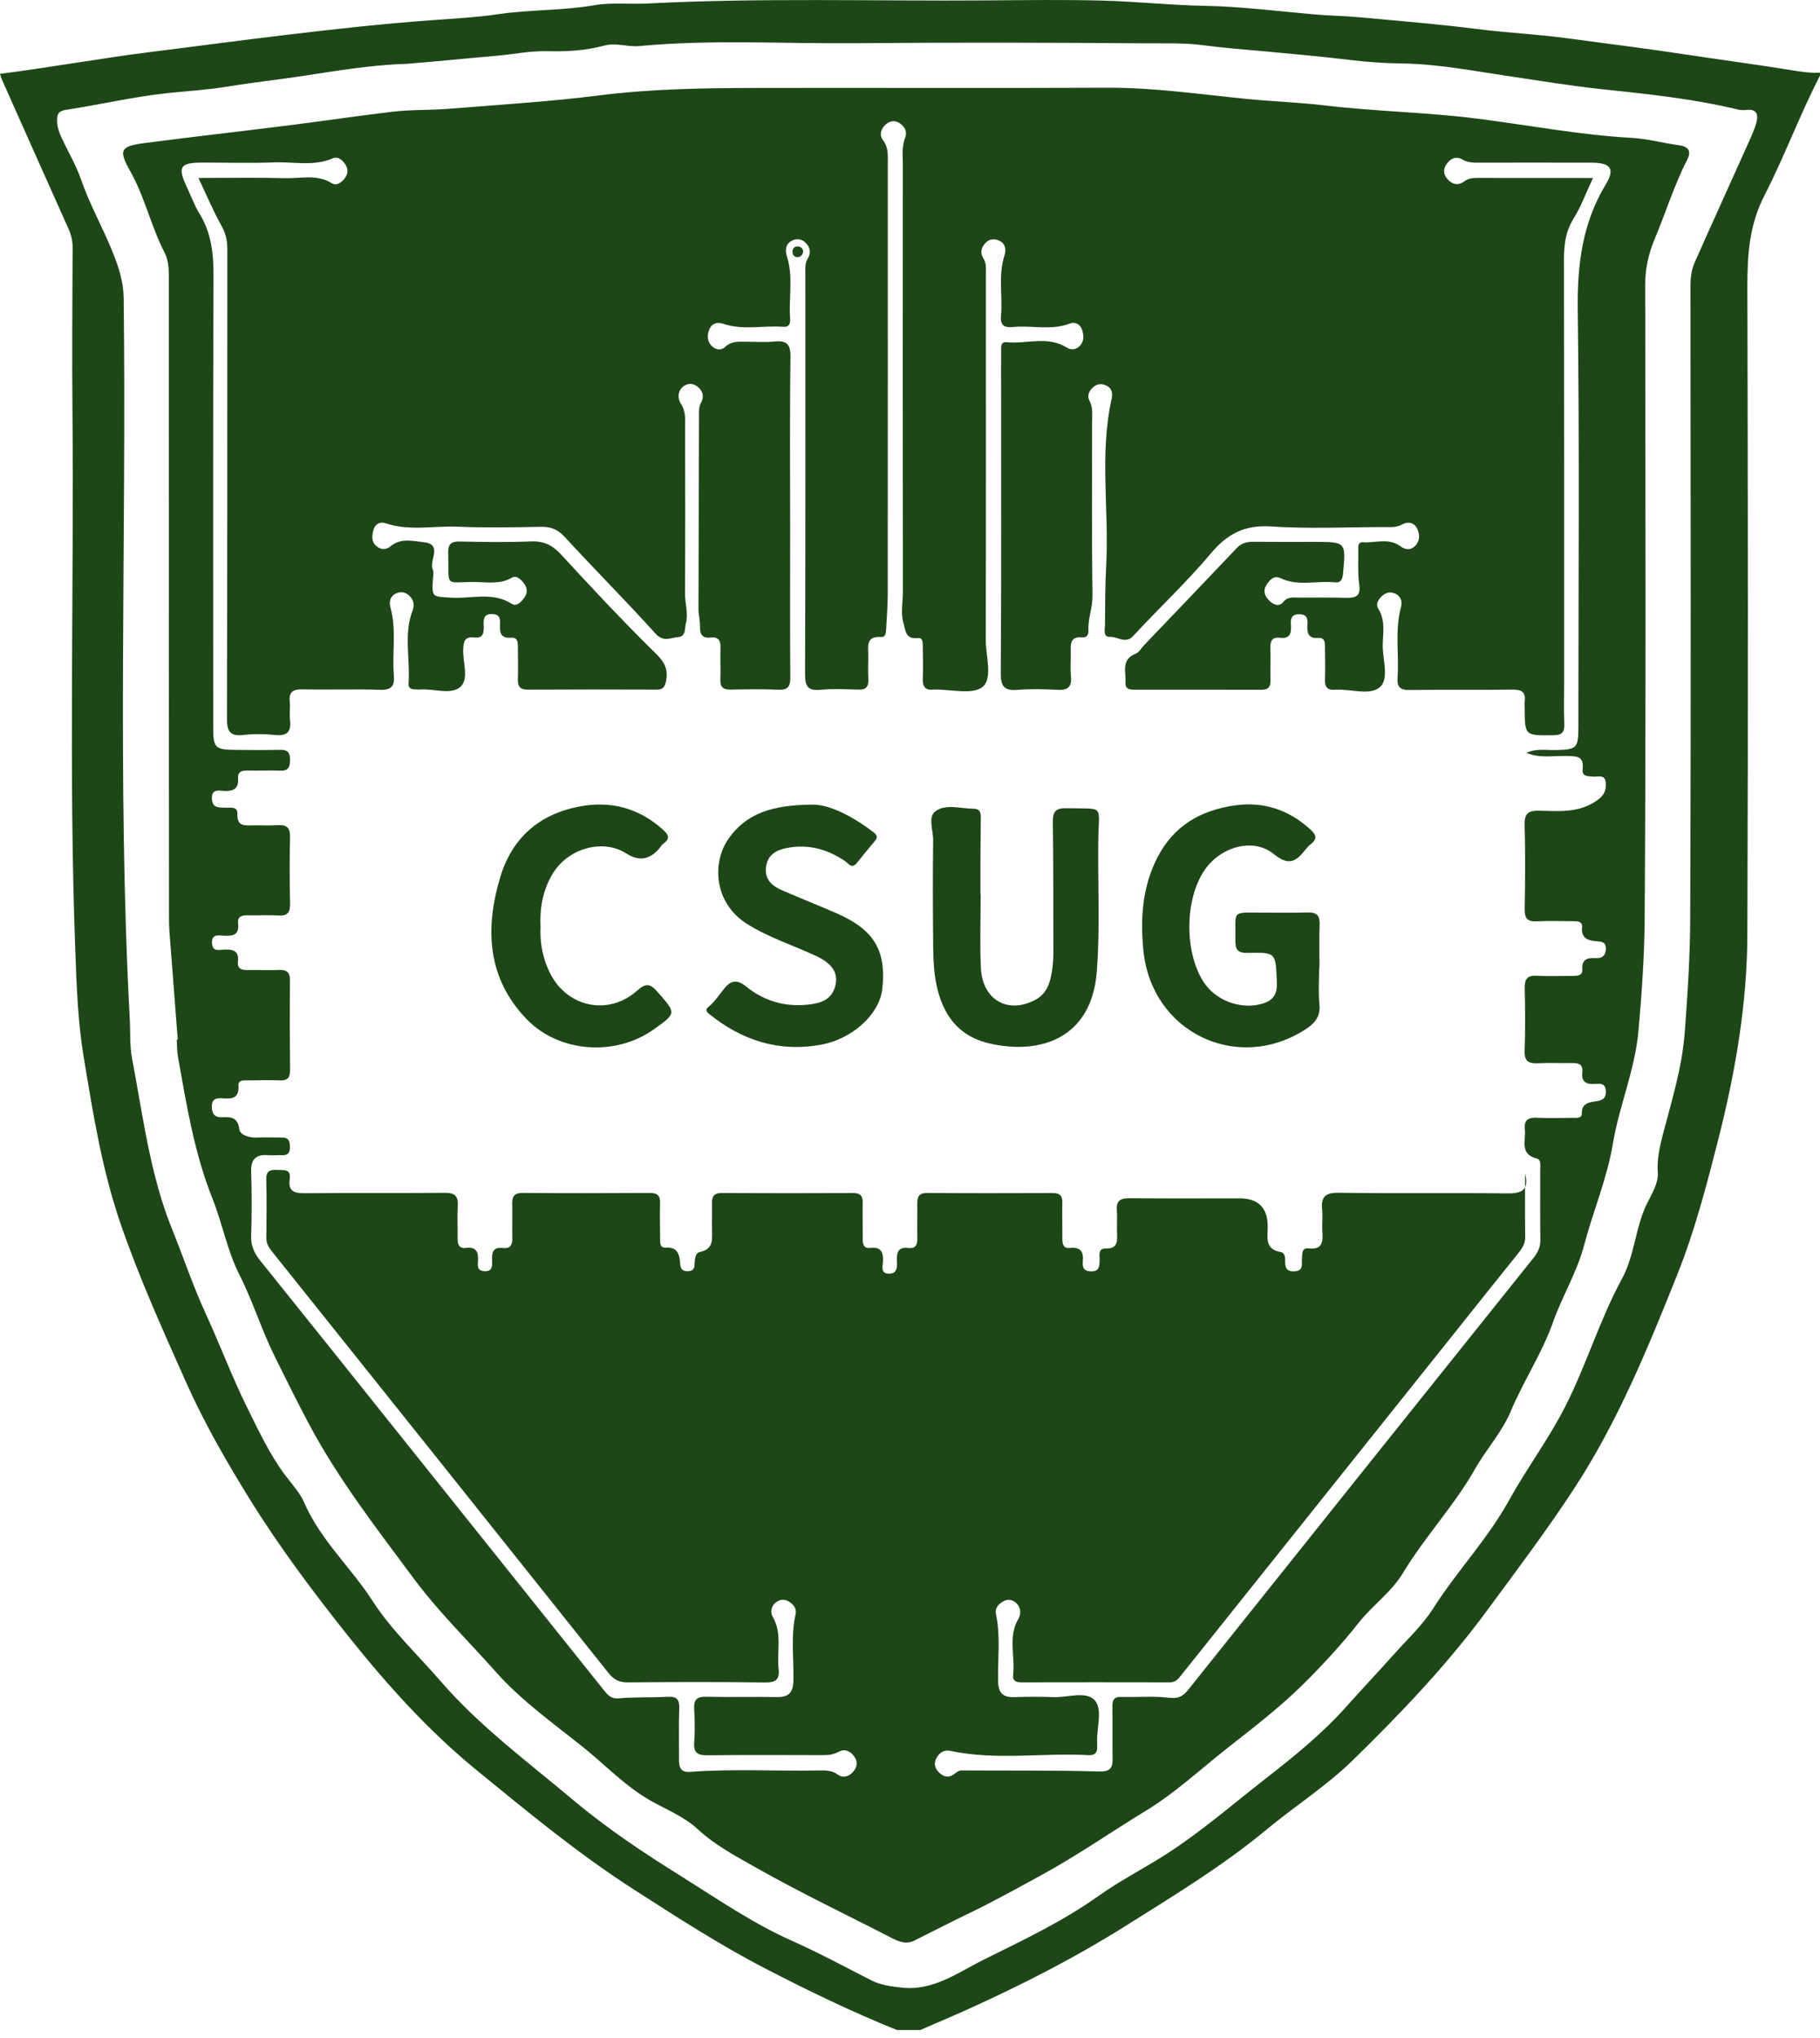 <svg width="84" height="94" viewBox="0 0 84 94" fill="none" xmlns="http://www.w3.org/2000/svg">
<path d="M84 3.487C83.066 5.296 82.362 7.213 81.434 9.02C80.745 10.359 80.646 11.729 80.648 13.184C80.674 23.157 80.684 33.129 80.648 43.102C80.636 46.291 80.105 49.409 79.316 52.518C78.778 54.635 78.229 56.75 77.427 58.761C76.066 62.168 74.674 65.577 72.65 68.671C71.39 70.598 70.005 72.431 68.64 74.284C66.786 76.802 64.653 79.035 62.433 81.203C61.216 82.391 59.767 83.311 58.458 84.397C56.431 86.077 54.189 87.436 51.969 88.831C49.622 90.306 47.158 91.565 44.632 92.705C43.915 93.029 43.189 93.333 42.468 93.646H41.401C39.324 92.81 37.31 91.837 35.325 90.809C33.231 89.727 31.25 88.444 29.267 87.171C26.699 85.524 24.352 83.582 21.993 81.655C19.772 79.841 17.85 77.701 16.088 75.492C14.494 73.493 12.939 71.425 11.569 69.225C10.466 67.451 9.429 65.648 8.586 63.758C7.517 61.362 6.433 58.968 5.573 56.472C4.703 53.95 4.294 51.364 3.863 48.761C3.592 47.129 3.535 45.487 3.475 43.843C3.166 35.53 3.42 27.213 3.344 18.899C3.321 16.407 3.341 13.914 3.352 11.421C3.353 11.102 3.282 10.819 3.151 10.53C2.126 8.246 1.109 5.961 0.091 3.676C0.056 3.598 0.036 3.515 0 3.407C2.357 3.107 4.661 2.683 6.988 2.394C9.063 2.136 11.134 1.855 13.212 1.609C15.428 1.345 17.644 1.098 19.869 0.936C20.916 0.859 21.976 0.805 23.01 0.653C24.486 0.438 25.978 0.492 27.459 0.237C28.223 0.106 29.093 0.203 29.918 0.16C35.135 -0.109 40.357 0.057 45.576 0.018C47.334 0.005 49.094 -0.018 50.851 0.026C52.435 0.066 54.015 0.241 55.598 0.269C57.294 0.3 58.971 0.516 60.655 0.664C61.334 0.724 62.015 0.731 62.696 0.793C64.526 0.96 66.356 1.108 68.181 1.34C69.547 1.514 70.928 1.577 72.293 1.76C74.146 2.01 76.003 2.239 77.852 2.521C79.443 2.763 81.04 2.972 82.629 3.229C83.086 3.303 83.536 3.379 83.999 3.353V3.487H84ZM18.82 2.943C17.209 2.986 15.623 3.252 14.035 3.495C12.862 3.675 11.68 3.8 10.508 3.993C9.549 4.151 8.582 4.202 7.621 4.307C6.097 4.477 4.596 4.831 3.077 5.061C2.723 5.114 2.634 5.232 2.634 5.554C2.634 5.833 2.715 6.074 2.826 6.318C3.128 6.978 3.503 7.595 3.745 8.293C4.14 9.437 4.743 10.498 5.198 11.626C5.484 12.334 5.698 12.998 5.708 13.748C5.846 24.838 5.396 35.934 5.99 47.02C6.022 47.627 5.981 48.229 6.098 48.844C6.603 51.489 6.919 54.171 7.942 56.701C8.467 57.996 8.905 59.32 9.494 60.598C10.155 62.031 10.706 63.516 11.41 64.936C11.927 65.975 12.412 67.024 13.101 67.968C13.427 68.413 13.837 68.843 14.043 69.319C14.793 71.049 16.199 72.303 17.197 73.853C18.061 75.197 19.268 76.318 20.322 77.538C22.133 79.633 24.351 81.267 26.456 83.037C28.016 84.348 29.703 85.468 31.415 86.537C33.09 87.584 34.719 88.712 36.549 89.528C37.787 90.08 38.998 90.732 40.214 91.353C40.651 91.576 41.124 91.632 41.613 91.687C43.082 91.854 44.224 90.983 45.386 90.407C47.193 89.51 49.036 88.645 50.699 87.46C51.665 86.771 52.733 86.227 53.738 85.589C55.394 84.537 56.874 83.245 58.416 82.044C59.719 81.029 61.018 79.983 62.128 78.737C62.852 77.926 63.6 77.138 64.324 76.327C64.949 75.627 65.654 74.973 66.152 74.189C67.241 72.474 68.656 71.007 69.65 69.205C70.464 67.732 71.485 66.378 72.258 64.852C73.228 62.934 73.838 60.87 74.862 58.985C75.453 57.895 75.471 56.615 76.022 55.509C76.248 55.056 76.546 54.577 76.513 54.082C76.471 53.471 76.604 52.888 76.746 52.342C77.154 50.779 77.635 49.254 77.758 47.615C77.889 45.873 78.003 44.128 78.01 42.389C78.047 32.661 78.03 22.934 78.021 13.207C78.021 12.821 78.064 12.45 78.215 12.109C79.035 10.261 79.874 8.422 80.702 6.578C80.837 6.277 80.976 5.972 81.063 5.655C81.158 5.308 81.099 5.025 80.626 5.071C80.495 5.085 80.354 5.087 80.227 5.057C78.148 4.551 76.028 4.338 73.908 4.112C72.467 3.958 71.034 3.719 69.6 3.507C67.967 3.266 66.346 2.948 64.685 2.927C63.913 2.917 63.137 2.865 62.37 2.773C61.032 2.611 59.692 2.49 58.351 2.367C57.415 2.282 56.47 2.212 55.533 2.086C54.669 1.97 53.749 2.006 52.854 1.999C48.404 1.963 43.952 1.954 39.502 1.993C36.172 2.022 32.836 1.813 29.51 2.125C28.963 2.176 28.438 1.954 27.878 2.106C27.024 2.339 26.126 2.383 25.255 2.362C24.453 2.341 23.678 2.508 22.897 2.575C21.538 2.691 20.179 2.832 18.818 2.941L18.82 2.943Z" fill="#1E4718"/>
<path d="M8.204 47.961C8.076 46.306 7.946 44.651 7.822 42.996C7.803 42.753 7.8 42.508 7.8 42.263C7.795 32.404 7.788 22.545 7.791 12.686C7.791 12.319 7.752 11.951 7.594 11.648C6.969 10.446 6.692 9.106 6.022 7.919C5.452 6.91 5.555 6.745 6.682 6.598C8.876 6.312 11.074 6.066 13.27 5.79C14.869 5.589 16.465 5.351 18.065 5.159C18.966 5.05 19.877 5.089 20.784 5.014C23.076 4.828 25.378 4.689 27.652 4.401C30.088 4.094 32.513 4.063 34.949 4.057C40.334 4.047 45.718 4.07 51.103 4.047C53.28 4.037 55.422 4.356 57.578 4.567C58.766 4.684 59.962 4.722 61.148 4.864C63.497 5.144 65.864 5.176 68.213 5.477C70.582 5.779 72.934 6.229 75.325 6.361C76.051 6.402 76.768 6.604 77.493 6.7C77.966 6.764 78.063 6.998 77.864 7.385C77.266 8.548 76.885 9.799 76.38 10.999C76.093 11.681 75.932 12.376 75.932 13.127C75.943 22.853 75.971 32.579 75.909 42.304C75.899 44.042 75.778 45.794 75.623 47.54C75.461 49.366 74.732 51.009 74.439 52.766C74.166 54.394 73.518 55.898 73.102 57.477C72.784 58.684 72.103 59.79 71.684 60.977C71.173 62.426 70.315 63.7 69.724 65.11C69.328 66.056 68.596 66.855 68.082 67.759C67.115 69.463 65.758 70.891 64.751 72.564C64.216 73.452 63.352 74.045 62.716 74.849C61.918 75.857 61.042 76.812 60.127 77.714C59.024 78.801 57.788 79.741 56.57 80.701C55.354 81.662 54.218 82.72 52.886 83.53C51.283 84.504 49.747 85.58 48.093 86.483C46.967 87.098 45.843 87.724 44.688 88.278C43.85 88.68 43.029 89.108 42.198 89.52C41.843 89.697 41.516 89.585 41.184 89.414C39.102 88.341 36.983 87.335 34.946 86.183C33.996 85.645 33.013 85.133 32.181 84.362C31.58 83.805 30.762 83.479 30.032 83.067C28.861 82.406 27.945 81.422 26.908 80.593C25.526 79.488 24.071 78.459 22.884 77.124C21.617 75.697 20.238 74.355 19.105 72.83C17.393 70.525 15.619 68.241 14.265 65.7C13.72 64.678 13.203 63.624 12.684 62.581C12.07 61.349 11.672 60.032 11.053 58.81C10.488 57.695 10.271 56.462 9.813 55.311C8.97 53.203 8.61 50.977 8.215 48.759C8.168 48.498 8.175 48.228 8.156 47.961L8.207 47.957L8.204 47.961ZM73.52 8.219C73.196 8.908 72.965 9.539 72.618 10.098C72.245 10.7 72.182 11.323 72.183 12C72.195 18.499 72.191 24.999 72.191 31.499C72.191 32.123 72.172 32.746 72.198 33.368C72.214 33.756 72.12 33.913 71.687 33.917C70.374 33.929 70.374 33.949 70.369 32.642C70.369 32.552 70.358 32.462 70.369 32.376C70.428 31.935 70.239 31.805 69.804 31.812C68.224 31.835 66.644 31.807 65.064 31.83C64.625 31.836 64.47 31.698 64.502 31.261C64.579 30.18 64.369 29.087 64.66 28.012C64.723 27.778 64.68 27.519 64.401 27.387C64.198 27.293 64.01 27.317 63.838 27.45C63.63 27.614 63.47 27.858 63.615 28.087C63.956 28.629 63.824 29.212 63.819 29.777C63.816 30.435 64.122 31.314 63.69 31.696C63.239 32.094 62.37 31.784 61.685 31.817C61.663 31.817 61.641 31.815 61.618 31.817C61.272 31.851 61.141 31.694 61.153 31.351C61.17 30.861 61.156 30.371 61.153 29.881C61.153 29.653 61.162 29.401 60.829 29.427C60.373 29.461 60.325 29.191 60.341 28.839C60.353 28.592 60.364 28.348 59.986 28.336C59.58 28.324 59.562 28.569 59.582 28.855C59.609 29.223 59.522 29.476 59.079 29.421C58.712 29.376 58.623 29.57 58.633 29.898C58.648 30.387 58.627 30.877 58.638 31.367C58.644 31.664 58.553 31.822 58.224 31.82C56.265 31.814 54.307 31.817 52.349 31.817C52.131 31.817 51.93 31.781 51.946 31.502C51.974 31.009 51.723 30.422 52.425 30.15C52.575 30.093 52.672 29.9 52.795 29.772C54.225 28.276 55.659 26.784 57.081 25.282C57.305 25.045 57.551 24.99 57.855 24.993C58.79 25.003 59.724 24.997 60.659 24.997C62.13 24.997 62.123 24.997 61.985 26.466C61.96 26.737 61.882 26.894 61.593 26.863C60.765 26.776 59.913 27.061 59.099 26.669C58.805 26.527 58.595 26.753 58.448 26.99C58.278 27.263 58.373 27.504 58.583 27.709C58.778 27.899 59.035 28.007 59.225 27.773C59.439 27.509 59.693 27.568 59.947 27.567C60.682 27.563 61.416 27.56 62.151 27.578C62.595 27.588 62.811 27.476 62.734 26.958C62.661 26.456 62.694 25.939 62.69 25.427C62.689 25.259 62.65 24.999 62.899 25.015C63.48 25.054 64.095 24.793 64.64 25.204C64.886 25.39 65.155 25.378 65.356 25.138C65.545 24.914 65.523 24.617 65.405 24.38C65.267 24.105 64.989 24.041 64.717 24.192C64.443 24.346 64.158 24.314 63.872 24.314C62.136 24.317 60.394 24.401 58.667 24.286C57.449 24.206 56.651 24.619 55.884 25.532C54.77 26.858 53.492 28.046 52.317 29.322C51.941 29.732 51.592 29.361 51.239 29.38C50.884 29.398 51.001 29.015 51.002 28.798C51.005 27.892 51.006 26.985 51.055 26.082C51.194 23.523 50.736 20.947 51.306 18.4C51.352 18.189 51.344 17.944 51.106 17.809C50.895 17.689 50.671 17.685 50.481 17.838C50.279 18.003 50.152 18.235 50.283 18.486C50.451 18.806 50.405 19.134 50.405 19.464C50.405 22.135 50.386 24.807 50.422 27.477C50.431 28.036 50.206 28.546 50.235 29.096C50.245 29.277 50.15 29.42 49.964 29.401C49.363 29.341 49.415 29.745 49.42 30.128C49.426 30.484 49.391 30.843 49.428 31.195C49.484 31.717 49.256 31.85 48.775 31.822C48.176 31.787 47.571 31.776 46.974 31.824C46.377 31.872 46.185 31.694 46.189 31.062C46.219 26.677 46.205 22.291 46.205 17.907C46.205 17.35 46.201 16.794 46.208 16.237C46.211 16.048 46.16 15.757 46.451 15.786C47.38 15.881 48.353 15.476 49.241 16.036C49.454 16.171 49.684 16.121 49.85 15.941C50.056 15.719 50.018 15.434 49.93 15.185C49.847 14.951 49.608 14.835 49.383 14.922C48.516 15.26 47.621 14.997 46.746 15.086C46.359 15.126 46.162 15.011 46.2 14.578C46.282 13.655 46.063 12.717 46.356 11.799C46.434 11.558 46.431 11.246 46.121 11.103C45.906 11.004 45.677 11.014 45.5 11.19C45.291 11.398 45.221 11.652 45.386 11.917C45.54 12.164 45.503 12.43 45.503 12.694C45.503 18.304 45.51 23.913 45.497 29.523C45.496 30.27 45.831 31.296 45.346 31.688C44.883 32.062 43.9 31.796 43.145 31.811C43.123 31.811 43.101 31.808 43.078 31.811C42.69 31.854 42.577 31.66 42.59 31.298C42.609 30.81 42.595 30.319 42.59 29.829C42.587 29.655 42.606 29.405 42.359 29.433C41.805 29.495 41.805 29.13 41.699 28.751C41.56 28.257 41.673 27.78 41.672 27.298C41.663 20.731 41.664 14.164 41.669 7.598C41.669 7.18 41.616 6.76 41.778 6.344C41.886 6.066 41.744 5.814 41.492 5.664C41.278 5.537 41.059 5.583 40.876 5.745C40.642 5.951 40.583 6.244 40.754 6.466C41.015 6.807 40.975 7.172 40.975 7.544C40.975 14.178 40.978 20.811 40.972 27.444C40.972 27.975 40.923 28.506 40.898 29.039C40.889 29.201 40.867 29.4 40.673 29.385C39.931 29.329 40.081 29.848 40.076 30.27C40.072 30.625 40.06 30.983 40.079 31.337C40.096 31.677 39.969 31.823 39.618 31.812C39.04 31.795 38.457 31.765 37.884 31.82C37.278 31.879 37.154 31.656 37.157 31.079C37.178 24.935 37.17 18.791 37.17 12.649C37.17 12.406 37.138 12.163 37.277 11.935C37.455 11.645 37.388 11.373 37.139 11.161C36.952 11.002 36.724 11 36.516 11.122C36.224 11.292 36.248 11.598 36.323 11.839C36.619 12.78 36.398 13.739 36.466 14.685C36.482 14.906 36.437 15.098 36.152 15.076C35.228 15.005 34.291 15.248 33.38 14.935C33.112 14.844 32.867 14.91 32.753 15.16C32.644 15.401 32.618 15.691 32.809 15.918C32.989 16.133 33.27 16.192 33.465 16.006C33.769 15.718 34.113 15.766 34.462 15.765C34.885 15.762 35.312 15.799 35.729 15.755C36.299 15.695 36.492 15.862 36.484 16.476C36.446 19.124 36.468 21.773 36.468 24.423C36.468 26.693 36.458 28.964 36.475 31.234C36.478 31.654 36.379 31.838 35.923 31.817C35.19 31.784 34.454 31.799 33.721 31.812C33.383 31.819 33.234 31.703 33.247 31.349C33.266 30.861 33.236 30.37 33.252 29.88C33.264 29.546 33.157 29.369 32.799 29.41C32.411 29.456 32.296 29.258 32.308 28.897C32.316 28.634 32.238 28.371 32.238 28.107C32.242 25.125 32.256 22.143 32.262 19.16C32.262 18.958 32.254 18.766 32.355 18.578C32.518 18.275 32.425 18.007 32.167 17.816C31.975 17.674 31.735 17.673 31.543 17.822C31.265 18.037 31.272 18.392 31.418 18.61C31.67 18.986 31.619 19.372 31.62 19.762C31.625 22.301 31.629 24.837 31.616 27.375C31.613 27.838 31.779 28.296 31.657 28.756C31.595 28.997 31.66 29.365 31.304 29.388C30.962 29.409 30.629 29.641 30.259 29.233C28.888 27.714 27.439 26.265 26.053 24.758C25.728 24.405 25.398 24.294 24.948 24.302C23.679 24.324 22.41 24.352 21.142 24.297C20.02 24.249 18.881 24.512 17.771 24.131C17.546 24.053 17.309 24.183 17.242 24.427C17.174 24.678 17.122 24.965 17.355 25.176C17.562 25.364 17.812 25.378 18.025 25.2C18.5 24.803 19.066 24.956 19.562 25.013C20.46 25.114 19.778 25.869 19.977 26.284C20.029 26.392 19.991 26.547 19.983 26.681C19.929 27.568 19.93 27.519 20.847 27.571C21.777 27.623 22.748 27.287 23.636 27.863C23.836 27.991 24.051 27.77 24.189 27.587C24.356 27.365 24.351 27.128 24.181 26.91C24.041 26.729 23.836 26.523 23.623 26.649C23.099 26.958 22.541 26.859 21.997 26.85C20.482 26.826 20.73 27.177 20.686 25.504C20.675 25.081 20.836 24.974 21.231 24.98C22.321 25.002 23.413 25.021 24.502 24.975C25.091 24.95 25.494 25.144 25.887 25.571C27.245 27.042 28.61 28.509 30.033 29.915C30.475 30.351 30.88 30.683 30.748 31.379C30.692 31.674 30.621 31.814 30.306 31.812C28.326 31.805 26.345 31.804 24.364 31.814C24.015 31.815 23.891 31.68 23.903 31.338C23.92 30.849 23.904 30.359 23.903 29.869C23.903 29.639 23.908 29.392 23.576 29.417C23.132 29.452 23.058 29.202 23.075 28.838C23.085 28.596 23.108 28.341 22.728 28.327C22.317 28.311 22.314 28.564 22.325 28.847C22.337 29.158 22.325 29.459 21.889 29.407C21.446 29.354 21.393 29.593 21.379 29.962C21.357 30.553 21.658 31.328 21.244 31.689C20.819 32.061 20.049 31.769 19.433 31.807C19.322 31.814 19.21 31.807 19.099 31.799C18.944 31.788 18.843 31.705 18.855 31.546C18.943 30.426 18.623 29.283 19.034 28.185C19.145 27.889 19.094 27.663 18.873 27.466C18.691 27.305 18.483 27.271 18.256 27.387C17.982 27.529 17.957 27.794 18.021 28.024C18.309 29.055 18.092 30.104 18.177 31.139C18.22 31.652 18.072 31.842 17.525 31.822C16.347 31.78 15.166 31.827 13.987 31.8C13.536 31.789 13.319 31.902 13.374 32.388C13.404 32.651 13.351 32.924 13.384 33.188C13.449 33.721 13.289 33.966 12.703 33.905C12.218 33.854 11.719 33.85 11.236 33.905C10.606 33.976 10.474 33.731 10.475 33.133C10.495 25.921 10.487 18.708 10.492 11.497C10.492 11.111 10.423 10.777 10.227 10.426C9.841 9.734 9.533 9 9.158 8.209C10.563 8.209 11.87 8.184 13.178 8.219C13.892 8.237 14.636 8.022 15.321 8.457C15.524 8.586 15.751 8.427 15.899 8.24C16.05 8.05 16.088 7.84 15.958 7.619C15.823 7.389 15.605 7.199 15.358 7.305C14.474 7.686 13.558 7.456 12.66 7.491C11.549 7.534 10.435 7.499 9.322 7.501C8.302 7.504 8.183 7.705 8.631 8.645C8.823 9.047 8.971 9.474 9.204 9.85C9.754 10.738 9.858 11.691 9.854 12.718C9.827 19.685 9.841 26.653 9.841 33.62C9.841 34.476 9.945 34.583 10.791 34.591C11.502 34.598 12.216 34.606 12.927 34.589C13.281 34.579 13.392 34.724 13.388 35.062C13.384 35.386 13.305 35.564 12.939 35.552C12.428 35.534 11.916 35.556 11.403 35.546C11.14 35.542 10.965 35.609 10.987 35.914C11.021 36.356 10.797 36.502 10.381 36.488C10.123 36.48 9.755 36.361 9.782 36.858C9.805 37.295 10.123 37.242 10.409 37.259C10.637 37.274 10.973 37.177 10.958 37.555C10.937 38.111 11.28 38.085 11.655 38.074C12.034 38.065 12.414 38.093 12.79 38.066C13.206 38.036 13.397 38.157 13.386 38.616C13.361 39.639 13.366 40.664 13.388 41.688C13.396 42.086 13.271 42.256 12.857 42.232C12.391 42.206 11.923 42.234 11.454 42.224C11.177 42.219 10.948 42.258 10.99 42.609C11.052 43.135 10.742 43.184 10.336 43.165C10.09 43.153 9.76 43.067 9.785 43.514C9.806 43.914 10.114 43.815 10.33 43.806C10.742 43.787 11.041 43.846 10.982 44.366C10.948 44.659 11.121 44.752 11.39 44.748C11.88 44.741 12.37 44.762 12.859 44.744C13.216 44.729 13.388 44.833 13.384 45.227C13.37 46.606 13.374 47.987 13.388 49.366C13.39 49.709 13.271 49.851 12.923 49.839C12.435 49.821 11.944 49.831 11.454 49.839C11.263 49.841 10.986 49.796 11.006 50.089C11.047 50.726 10.636 50.687 10.223 50.661C9.924 50.644 9.767 50.739 9.776 51.072C9.786 51.374 9.908 51.543 10.21 51.536C10.623 51.527 10.971 51.5 11.046 52.094C11.078 52.35 11.484 52.488 11.826 52.474C12.226 52.458 12.628 52.474 13.028 52.474C13.338 52.474 13.38 52.67 13.382 52.919C13.385 53.163 13.298 53.297 13.036 53.289C12.814 53.282 12.59 53.304 12.368 53.288C11.793 53.244 11.572 53.491 11.592 54.072C11.626 55.05 11.623 56.031 11.592 57.01C11.577 57.469 11.735 57.81 12.012 58.155C14.3 60.997 16.575 63.848 18.853 66.697C21.856 70.448 24.858 74.2 27.859 77.953C28.041 78.181 28.187 78.376 28.558 78.344C29.308 78.278 30.067 78.313 30.82 78.272C31.231 78.249 31.364 78.392 31.35 78.801C31.322 79.602 31.342 80.404 31.339 81.206C31.339 81.54 31.434 81.766 31.838 81.737C33.814 81.588 35.796 81.71 37.773 81.671C38.084 81.665 38.382 81.657 38.663 81.859C38.915 82.039 39.178 81.958 39.378 81.73C39.578 81.501 39.598 81.247 39.408 81.001C39.225 80.766 38.981 80.661 38.705 80.811C38.478 80.934 38.25 80.966 38.001 80.965C36.22 80.961 34.441 80.952 32.66 80.972C32.213 80.977 32.004 80.87 32.039 80.38C32.076 79.871 32.071 79.355 32.039 78.846C32.012 78.412 32.155 78.26 32.599 78.27C33.69 78.297 34.78 78.264 35.871 78.285C36.421 78.296 36.608 78.06 36.619 77.525C36.64 76.507 36.492 75.482 36.719 74.466C36.779 74.2 36.616 73.997 36.385 73.867C36.191 73.757 35.998 73.781 35.82 73.91C35.578 74.084 35.555 74.397 35.659 74.575C36.114 75.346 35.847 76.176 35.935 76.974C35.99 77.472 35.817 77.619 35.312 77.612C33.197 77.584 31.084 77.591 28.97 77.608C28.572 77.611 28.327 77.481 28.08 77.169C22.923 70.697 17.753 64.235 12.585 57.771C12.43 57.577 12.29 57.393 12.293 57.122C12.303 56.21 12.311 55.297 12.29 54.385C12.283 53.992 12.494 53.954 12.795 53.969C13.077 53.984 13.436 53.907 13.372 54.373C13.286 54.986 13.604 55.049 14.109 55.043C16.245 55.022 18.382 55.046 20.518 55.025C20.986 55.019 21.156 55.166 21.128 55.631C21.098 56.119 21.13 56.61 21.121 57.1C21.116 57.379 21.163 57.607 21.51 57.565C21.976 57.51 22.088 57.747 22.062 58.155C22.048 58.368 22.009 58.624 22.356 58.64C22.737 58.658 22.721 58.392 22.711 58.145C22.695 57.791 22.744 57.514 23.202 57.569C23.566 57.614 23.657 57.415 23.646 57.089C23.63 56.578 23.655 56.065 23.64 55.553C23.63 55.202 23.726 55.026 24.125 55.03C26.084 55.045 28.042 55.042 30 55.031C30.35 55.03 30.475 55.164 30.465 55.502C30.452 56.036 30.461 56.57 30.468 57.105C30.471 57.299 30.435 57.569 30.724 57.552C31.31 57.517 31.363 57.907 31.395 58.321C31.413 58.542 31.506 58.642 31.726 58.642C31.941 58.642 32.058 58.554 32.059 58.328C32.062 58.1 32.087 57.797 32.305 57.753C32.939 57.621 32.867 57.172 32.862 56.726C32.856 56.326 32.871 55.925 32.862 55.525C32.854 55.209 32.935 55.032 33.307 55.034C35.333 55.046 37.357 55.043 39.383 55.035C39.699 55.035 39.822 55.16 39.816 55.469C39.807 56.025 39.822 56.582 39.816 57.139C39.814 57.391 39.862 57.604 40.171 57.567C40.675 57.506 40.772 57.77 40.753 58.198C40.744 58.41 40.625 58.748 41.023 58.755C41.409 58.761 41.41 58.452 41.398 58.181C41.38 57.802 41.431 57.508 41.925 57.569C42.25 57.609 42.346 57.428 42.339 57.126C42.326 56.593 42.346 56.057 42.337 55.524C42.332 55.206 42.415 55.03 42.784 55.032C44.72 55.045 46.656 55.042 48.592 55.035C48.904 55.035 49.035 55.152 49.03 55.466C49.02 56.023 49.035 56.579 49.031 57.136C49.03 57.386 49.074 57.603 49.384 57.567C49.87 57.512 50.021 57.742 49.977 58.185C49.949 58.468 50.029 58.652 50.373 58.649C50.736 58.646 50.738 58.424 50.752 58.161C50.764 57.94 50.653 57.587 51.026 57.595C51.568 57.607 51.573 57.296 51.556 56.907C51.54 56.551 51.574 56.193 51.548 55.839C51.513 55.392 51.706 55.269 52.131 55.273C53.822 55.291 55.513 55.28 57.205 55.28C58.075 55.28 58.51 55.714 58.51 56.582C58.51 57.073 58.361 57.64 59.119 57.757C59.281 57.782 59.319 57.984 59.315 58.146C59.305 58.448 59.357 58.668 59.745 58.648C60.179 58.625 60.069 58.313 60.092 58.067C60.112 57.853 60.064 57.552 60.394 57.588C61.039 57.659 61.066 57.287 61.032 56.815C61.008 56.483 61.057 56.144 61.022 55.814C60.962 55.225 61.149 55.013 61.787 55.022C64.368 55.061 66.95 55.019 69.531 55.051C70.195 55.059 70.59 54.944 70.389 54.131C70.389 55.136 70.378 56.091 70.394 57.046C70.4 57.366 70.255 57.588 70.069 57.818C69.091 59.03 68.122 60.249 67.151 61.465C62.943 66.73 58.734 71.995 54.529 77.263C54.387 77.441 54.265 77.607 54 77.607C51.708 77.601 49.416 77.603 47.123 77.607C46.88 77.607 46.728 77.525 46.759 77.263C46.861 76.4 46.509 75.501 47.011 74.66C47.131 74.458 47.127 74.129 46.877 73.925C46.708 73.787 46.513 73.76 46.315 73.864C46.081 73.989 45.91 74.189 45.966 74.454C46.189 75.491 46.041 76.538 46.067 77.58C46.081 78.096 46.292 78.302 46.798 78.288C47.399 78.269 48.001 78.262 48.6 78.288C49.258 78.317 50.121 77.993 50.522 78.43C50.912 78.855 50.604 79.706 50.639 80.368C50.643 80.435 50.635 80.502 50.639 80.569C50.657 80.85 50.528 80.982 50.245 80.966C48.124 80.846 45.987 81.218 43.876 80.77C43.568 80.704 43.359 80.846 43.218 81.104C43.08 81.356 43.155 81.583 43.345 81.77C43.537 81.96 43.77 82.029 44.007 81.861C44.131 81.773 44.222 81.669 44.403 81.67C46.494 81.685 48.587 81.658 50.677 81.718C51.211 81.734 51.358 81.6 51.35 81.119C51.338 80.317 51.355 79.516 51.342 78.715C51.336 78.409 51.429 78.269 51.758 78.278C52.491 78.298 53.233 78.228 53.957 78.317C54.387 78.369 54.602 78.25 54.847 77.942C60.149 71.301 65.459 64.667 70.772 58.034C70.974 57.781 71.099 57.531 71.094 57.191C71.077 56.123 71.089 55.054 71.086 53.985C71.086 53.788 71.142 53.498 70.931 53.444C70.113 53.238 70.434 52.604 70.377 52.108C70.325 51.649 70.552 51.539 70.968 51.562C71.501 51.591 72.036 51.573 72.57 51.565C72.738 51.562 73.007 51.609 73.005 51.377C72.998 50.842 73.403 50.849 73.724 50.792C74.036 50.738 74.134 50.604 74.112 50.304C74.088 49.964 73.852 49.987 73.633 50.002C73.235 50.03 72.975 49.931 73.029 49.46C73.073 49.076 72.833 49.03 72.528 49.038C72.017 49.05 71.503 49.02 70.994 49.048C70.553 49.072 70.347 48.957 70.366 48.462C70.401 47.507 70.393 46.547 70.371 45.59C70.362 45.166 70.489 44.984 70.939 45.011C71.493 45.043 72.051 45.019 72.607 45.017C72.815 45.017 73.047 45.01 73.029 44.725C72.997 44.243 73.268 44.176 73.653 44.198C73.941 44.214 74.11 44.087 74.115 43.767C74.121 43.435 73.909 43.439 73.675 43.419C73.296 43.386 72.974 43.288 73.019 42.785C73.046 42.493 72.809 42.496 72.603 42.496C72.047 42.496 71.489 42.472 70.935 42.502C70.491 42.527 70.361 42.355 70.369 41.925C70.392 40.633 70.404 39.342 70.366 38.052C70.35 37.496 70.568 37.383 71.067 37.397C71.97 37.421 72.88 37.504 73.704 36.926C74.039 36.692 74.138 36.464 74.11 36.107C74.078 35.708 73.771 35.842 73.553 35.823C73.31 35.803 73.003 35.846 73.045 35.477C73.117 34.849 72.733 34.886 72.303 34.875C71.687 34.859 71.054 34.987 70.45 34.73C70.885 34.522 71.344 34.608 71.791 34.6C72.773 34.582 72.849 34.516 72.849 33.532C72.849 27.121 72.903 20.71 72.819 14.3C72.792 12.223 73.026 10.299 74.116 8.5C74.55 7.785 74.335 7.509 73.477 7.505C71.763 7.499 70.049 7.504 68.336 7.504C68.049 7.504 67.77 7.519 67.498 7.36C67.198 7.184 66.938 7.314 66.754 7.586C66.594 7.82 66.626 8.055 66.806 8.261C67.025 8.513 67.296 8.576 67.574 8.371C67.748 8.244 67.926 8.208 68.133 8.208C69.891 8.212 71.648 8.211 73.528 8.211L73.52 8.219Z" fill="#1E4718"/>
<path d="M60.884 44.647C60.884 45.202 60.839 45.764 60.896 46.313C60.958 46.891 60.689 47.205 60.244 47.49C57.081 49.521 53.141 47.609 52.772 43.844C52.627 42.368 52.717 40.928 53.417 39.56C54.173 38.082 55.425 37.377 56.992 37.153C58.292 36.967 59.444 37.342 60.433 38.221C60.705 38.462 60.863 38.672 60.488 38.947C60.4 39.013 60.326 39.101 60.258 39.187C59.834 39.718 59.507 39.982 58.789 39.397C57.832 38.618 56.325 39.065 55.591 40.145C54.673 41.495 54.658 43.945 55.562 45.316C56.094 46.124 57.182 46.555 58.134 46.333C58.678 46.206 58.963 45.958 58.932 45.3C58.87 43.954 58.919 43.927 57.598 43.957C57.112 43.967 57.009 43.809 57.017 43.357C57.045 41.982 56.792 42.098 58.236 42.1C58.948 42.1 59.66 42.112 60.37 42.092C60.778 42.08 60.92 42.241 60.905 42.644C60.881 43.31 60.899 43.978 60.899 44.646C60.893 44.646 60.889 44.646 60.884 44.646V44.647Z" fill="#1E4718"/>
<path d="M45.262 41.255C45.262 42.39 45.219 43.527 45.273 44.659C45.343 46.154 46.566 46.812 47.834 46.093C48.213 45.878 48.39 45.531 48.485 45.133C48.584 44.721 48.621 44.302 48.619 43.876C48.607 41.896 48.623 39.915 48.591 37.934C48.583 37.435 48.729 37.27 49.229 37.282C51.011 37.324 50.713 37.082 50.69 38.763C50.662 40.787 50.781 42.813 50.62 44.834C50.376 47.917 47.987 48.676 45.651 48.13C44.02 47.748 43.377 46.515 43.16 45.084C43.077 44.537 43.072 43.977 43.068 43.421C43.054 41.864 43.049 40.305 43.068 38.748C43.073 38.293 42.809 37.68 43.185 37.414C43.67 37.073 44.348 37.306 44.941 37.307C45.328 37.307 45.267 37.654 45.266 37.916C45.263 38.472 45.254 39.029 45.251 39.584C45.248 40.141 45.251 40.697 45.251 41.254C45.257 41.254 45.261 41.254 45.266 41.254L45.262 41.255Z" fill="#1E4718"/>
<path d="M37.464 37.118C38.236 37.093 39.288 37.619 40.262 38.351C40.397 38.452 40.567 38.57 40.388 38.783C40.104 39.121 39.823 39.463 39.547 39.808C39.309 40.106 39.161 39.828 39 39.721C38.192 39.179 37.32 38.93 36.348 39.112C35.861 39.203 35.455 39.397 35.362 39.95C35.263 40.545 35.614 40.862 36.098 41.071C36.933 41.432 37.777 41.767 38.611 42.13C40.341 42.886 40.914 43.84 40.722 45.614C40.596 46.777 39.356 47.924 37.898 48.191C35.958 48.547 34.261 48.002 32.74 46.783C32.546 46.627 32.575 46.552 32.711 46.437C33.001 46.194 33.2 45.878 33.436 45.589C33.717 45.244 34.007 45.157 34.432 45.504C35.233 46.156 36.187 46.451 37.23 46.35C37.822 46.293 38.392 46.155 38.557 45.459C38.695 44.885 38.413 44.449 37.676 44.104C36.613 43.606 35.483 43.252 34.483 42.624C32.926 41.646 32.866 39.77 33.62 38.695C34.441 37.526 35.615 37.139 37.462 37.117L37.464 37.118Z" fill="#1E4718"/>
<path d="M24.948 42.746C24.912 43.51 25.053 44.249 25.408 44.932C26.208 46.483 28.103 46.863 29.403 45.7C29.811 45.335 30.011 45.37 30.35 45.759C31.213 46.746 31.232 46.73 30.179 47.482C28.425 48.735 25.819 48.58 24.304 47.011C22.475 45.117 22.375 42.813 23.096 40.439C23.637 38.658 24.887 37.557 26.733 37.206C28.169 36.931 29.462 37.264 30.571 38.249C30.825 38.475 30.978 38.664 30.618 38.919C30.531 38.982 30.475 39.088 30.401 39.171C29.967 39.665 29.472 39.733 28.917 39.376C27.838 38.679 26.221 39.116 25.503 40.312C25.056 41.057 24.907 41.88 24.946 42.747L24.948 42.746Z" fill="#1E4718"/>
<path d="M37.069 11.622C37.036 11.756 36.959 11.86 36.81 11.861C36.653 11.861 36.573 11.752 36.578 11.607C36.583 11.464 36.667 11.358 36.825 11.369C36.969 11.379 37.063 11.459 37.069 11.622V11.622Z" fill="#1E4718"/>
</svg>
